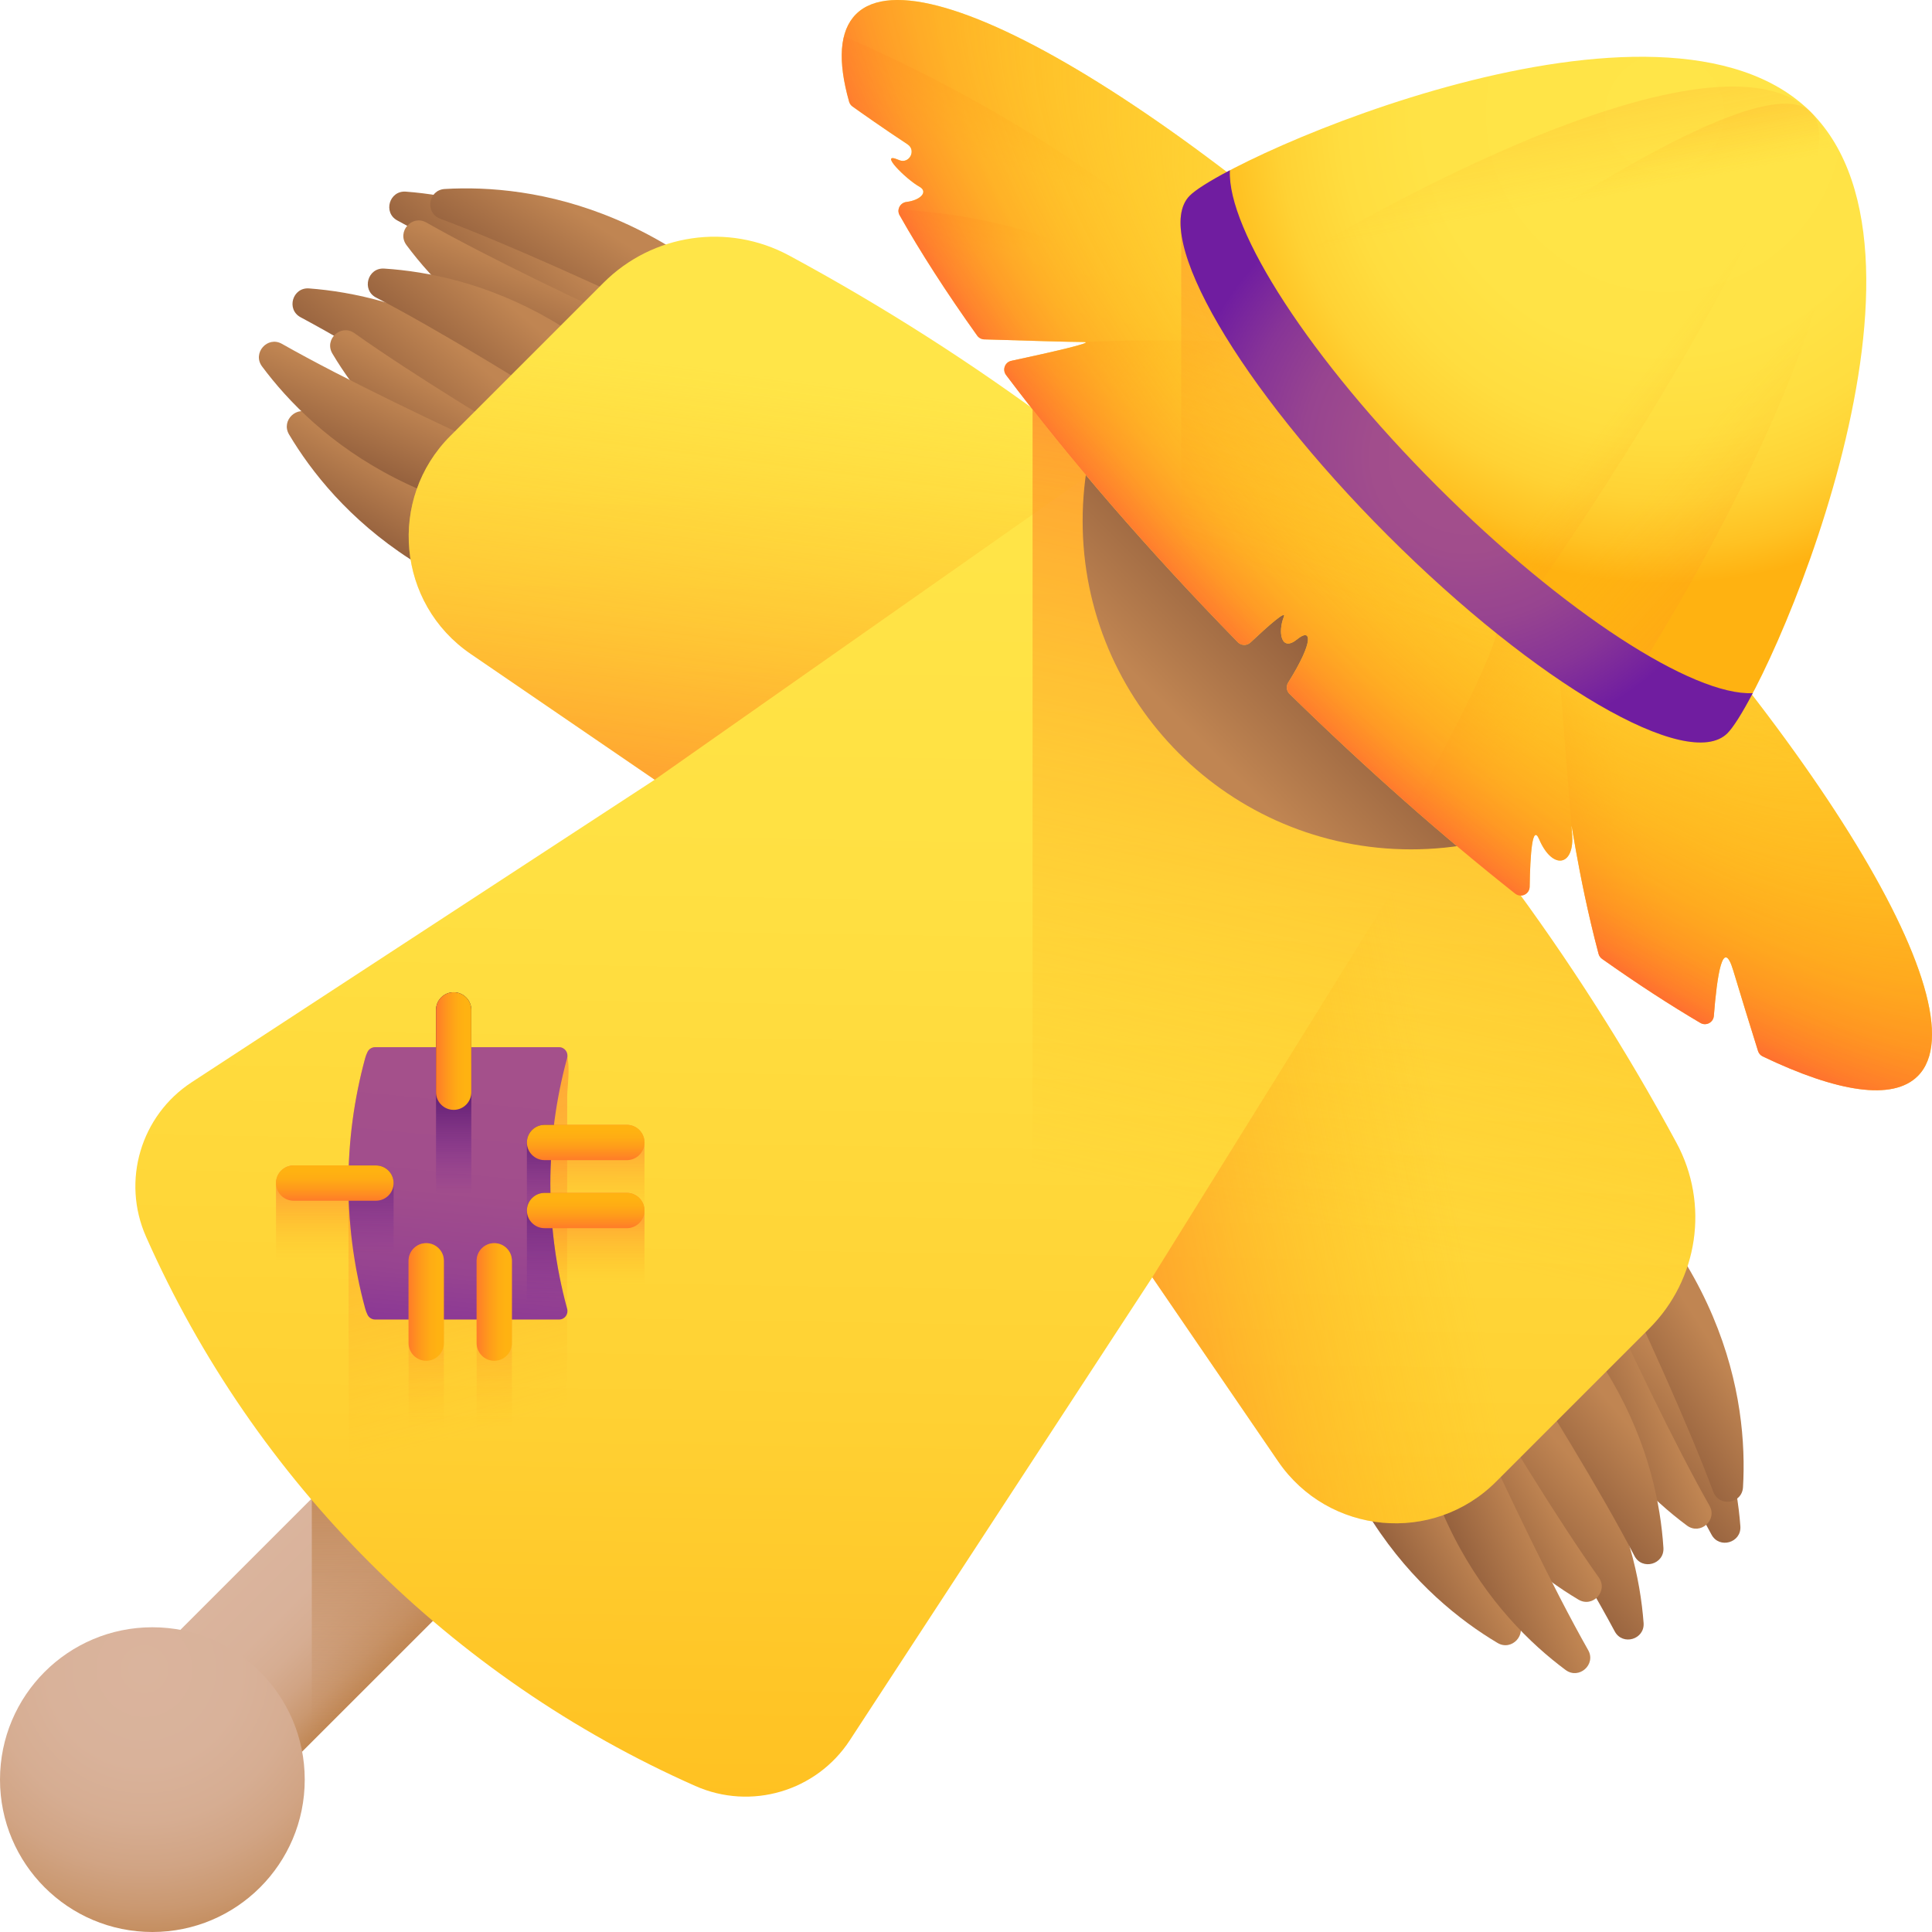 <svg height="512pt" viewBox="0 0 512 512" width="512pt" xmlns="http://www.w3.org/2000/svg" xmlns:xlink="http://www.w3.org/1999/xlink"><linearGradient id="a"><stop offset="0" stop-color="#dab49d"/><stop offset=".339" stop-color="#d9b29a"/><stop offset=".54" stop-color="#d6ad92"/><stop offset=".705" stop-color="#d1a484"/><stop offset=".851" stop-color="#ca9870"/><stop offset=".983" stop-color="#c18856"/><stop offset="1" stop-color="#c08552"/></linearGradient><linearGradient id="b" gradientTransform="matrix(.71 .71 -.71 .71 -1927.398 -160.725)" gradientUnits="userSpaceOnUse" x1="1808.673" x2="1854.128" xlink:href="#a" y1="-1054.235" y2="-1054.235"/><radialGradient id="c" cx="1808.954" cy="-959.571" gradientTransform="matrix(.71 .71 -.71 .71 -1927.398 -160.725)" gradientUnits="userSpaceOnUse" r="74.509" xlink:href="#a"/><linearGradient id="d" gradientTransform="matrix(.71 .71 -.71 .71 256 -106.038)" gradientUnits="userSpaceOnUse" x1="315.13" x2="262.823" y1="480.072" y2="427.764"><stop offset="0" stop-color="#c08552" stop-opacity="0"/><stop offset="1" stop-color="#c08552"/></linearGradient><linearGradient id="e"><stop offset="0" stop-color="#c08552"/><stop offset="1" stop-color="#895738"/></linearGradient><linearGradient id="f" gradientTransform="matrix(.609 .798 -.798 .609 276.574 -96.302)" gradientUnits="userSpaceOnUse" x1="66.286" x2="72.757" xlink:href="#e" y1="197.395" y2="227.591"/><linearGradient id="g" gradientTransform="matrix(.609 .798 -.798 .609 276.574 -96.302)" gradientUnits="userSpaceOnUse" x1="71.096" x2="77.567" xlink:href="#e" y1="233.201" y2="263.397"/><linearGradient id="h" gradientTransform="matrix(.71 .71 -.71 .71 256 -106.038)" gradientUnits="userSpaceOnUse" x1="74.597" x2="81.606" xlink:href="#e" y1="237.377" y2="262.181"/><linearGradient id="i" gradientTransform="matrix(.71 .71 -.71 .71 256 -106.038)" gradientUnits="userSpaceOnUse" x1="81.606" x2="88.616" xlink:href="#e" y1="260.563" y2="285.367"/><linearGradient id="j" gradientTransform="matrix(.779 .634 -.634 .779 235.881 -114.259)" gradientUnits="userSpaceOnUse" x1="56.488" x2="63.498" xlink:href="#e" y1="246.364" y2="271.168"/><linearGradient id="k" gradientTransform="matrix(.779 .634 -.634 .779 235.881 -114.259)" gradientUnits="userSpaceOnUse" x1="65.843" x2="72.853" xlink:href="#e" y1="197.455" y2="222.259"/><linearGradient id="l" gradientTransform="matrix(.71 .71 -.71 .71 256 -106.038)" gradientUnits="userSpaceOnUse" x1="64.624" x2="71.094" xlink:href="#e" y1="181.931" y2="212.127"/><linearGradient id="m" gradientTransform="matrix(.618 .791 -.791 .618 277.155 -96.458)" gradientUnits="userSpaceOnUse" x1="76.103" x2="82.574" xlink:href="#e" y1="215.094" y2="245.29"/><linearGradient id="n" gradientTransform="matrix(-.798 -.609 -.609 .798 366.179 -6.697)" gradientUnits="userSpaceOnUse" x1="-271.754" x2="-265.283" xlink:href="#e" y1="242.808" y2="273.004"/><linearGradient id="o" gradientTransform="matrix(-.798 -.609 -.609 .798 366.179 -6.697)" gradientUnits="userSpaceOnUse" x1="-266.943" x2="-260.473" xlink:href="#e" y1="278.614" y2="308.81"/><linearGradient id="p" gradientTransform="matrix(-.71 -.71 -.71 .71 375.915 13.877)" gradientUnits="userSpaceOnUse" x1="-266.48" x2="-259.47" xlink:href="#e" y1="237.377" y2="262.181"/><linearGradient id="q" gradientTransform="matrix(-.71 -.71 -.71 .71 375.915 13.877)" gradientUnits="userSpaceOnUse" x1="-259.47" x2="-252.46" xlink:href="#e" y1="260.563" y2="285.367"/><linearGradient id="r" gradientTransform="matrix(-.634 -.779 -.779 .634 384.136 33.997)" gradientUnits="userSpaceOnUse" x1="-282.807" x2="-275.797" xlink:href="#e" y1="211.55" y2="236.354"/><linearGradient id="s" gradientTransform="matrix(-.634 -.779 -.779 .634 384.136 33.997)" gradientUnits="userSpaceOnUse" x1="-273.452" x2="-266.442" xlink:href="#e" y1="162.641" y2="187.446"/><linearGradient id="t" gradientTransform="matrix(-.71 -.71 -.71 .71 375.915 13.877)" gradientUnits="userSpaceOnUse" x1="-276.453" x2="-269.982" xlink:href="#e" y1="181.931" y2="212.127"/><linearGradient id="u" gradientTransform="matrix(-.791 -.618 -.618 .791 366.335 -7.278)" gradientUnits="userSpaceOnUse" x1="-262.414" x2="-255.943" xlink:href="#e" y1="256.796" y2="286.993"/><linearGradient id="v"><stop offset="0" stop-color="#ffe548"/><stop offset=".247" stop-color="#ffe042"/><stop offset=".562" stop-color="#ffd133"/><stop offset=".912" stop-color="#ffb919"/><stop offset="1" stop-color="#ffb211"/></linearGradient><linearGradient id="w" gradientTransform="matrix(.71 .71 -.71 .71 256 -106.038)" gradientUnits="userSpaceOnUse" x1="154.77" x2="463.004" xlink:href="#v" y1="169.19" y2="487.698"/><linearGradient id="x"><stop offset="0" stop-color="#ffb211" stop-opacity="0"/><stop offset=".168" stop-color="#ffac13" stop-opacity=".169"/><stop offset=".385" stop-color="#ff9c1b" stop-opacity=".384"/><stop offset=".628" stop-color="#ff8226" stop-opacity=".627"/><stop offset=".89" stop-color="#ff5d36" stop-opacity=".89"/><stop offset="1" stop-color="#ff4b3e"/></linearGradient><linearGradient id="y" gradientTransform="matrix(.71 .71 -.71 .71 256 -106.038)" gradientUnits="userSpaceOnUse" x1="361.192" x2="201.583" xlink:href="#x" y1="244.104" y2="-.701"/><linearGradient id="z"><stop offset="0" stop-color="#ffb211" stop-opacity="0"/><stop offset=".178" stop-color="#ff931e" stop-opacity=".176"/><stop offset=".4" stop-color="#ff742c" stop-opacity=".4"/><stop offset=".615" stop-color="#ff5d36" stop-opacity=".616"/><stop offset=".819" stop-color="#ff503c" stop-opacity=".82"/><stop offset="1" stop-color="#ff4b3e"/></linearGradient><linearGradient id="A" gradientTransform="matrix(.71 .71 -.71 .71 256 -106.038)" gradientUnits="userSpaceOnUse" x1="230.903" x2="200.945" xlink:href="#z" y1="372.876" y2="342.917"/><linearGradient id="B" gradientTransform="matrix(.71 .71 -.71 .71 256 -106.038)" gradientUnits="userSpaceOnUse" x1="252.636" x2="91.229" xlink:href="#z" y1="429.695" y2="335.152"/><linearGradient id="C" gradientTransform="matrix(.71 .71 -.71 .71 256 -106.038)" gradientUnits="userSpaceOnUse" x1="192.157" x2="163.515" xlink:href="#z" y1="427.798" y2="399.155"/><linearGradient id="D" gradientTransform="matrix(.71 .71 -.71 .71 256 -106.038)" gradientUnits="userSpaceOnUse" x1="243.754" x2="215.508" xlink:href="#z" y1="385.727" y2="357.481"/><linearGradient id="E"><stop offset="0" stop-color="#a4508b"/><stop offset=".328" stop-color="#a14d8c"/><stop offset=".574" stop-color="#974490"/><stop offset=".792" stop-color="#873497"/><stop offset=".994" stop-color="#711ea0"/><stop offset="1" stop-color="#701da0"/></linearGradient><linearGradient id="F" gradientTransform="matrix(.71 .71 -.71 .71 256 -106.038)" gradientUnits="userSpaceOnUse" x1="185.055" x2="240.055" xlink:href="#E" y1="369.221" y2="436.084"/><linearGradient id="G"><stop offset="0" stop-color="#701da0" stop-opacity="0"/><stop offset="1" stop-color="#2f004e"/></linearGradient><linearGradient id="H" gradientTransform="matrix(.71 .71 -.71 .71 256 -106.038)" gradientUnits="userSpaceOnUse" x1="223.801" x2="198.093" xlink:href="#G" y1="382.134" y2="356.426"/><linearGradient id="I" gradientTransform="matrix(.71 .71 -.71 .71 256 -106.038)" gradientUnits="userSpaceOnUse" x1="239.89" x2="205.801" xlink:href="#G" y1="396.242" y2="362.154"/><linearGradient id="J"><stop offset="0" stop-color="#ffb211"/><stop offset=".165" stop-color="#ffac14"/><stop offset=".389" stop-color="#ff9a1b"/><stop offset=".647" stop-color="#ff7e28"/><stop offset=".93" stop-color="#ff5639"/><stop offset="1" stop-color="#ff4b3e"/></linearGradient><linearGradient id="K" gradientTransform="matrix(0 1.004 -1.004 0 660.684 16.868)" gradientUnits="userSpaceOnUse" x1="281.679" x2="293.287" xlink:href="#J" y1="503.493" y2="503.493"/><linearGradient id="L" gradientTransform="matrix(0 1.004 -1.004 0 660.684 16.868)" gradientUnits="userSpaceOnUse" x1="299.642" x2="311.25" xlink:href="#J" y1="503.493" y2="503.493"/><linearGradient id="M" gradientTransform="matrix(.71 .71 -.71 .71 256 -106.038)" gradientUnits="userSpaceOnUse" x1="197.481" x2="169.209" xlink:href="#G" y1="419.599" y2="391.327"/><linearGradient id="N" gradientTransform="matrix(0 1.004 -1.004 0 660.684 16.868)" gradientUnits="userSpaceOnUse" x1="292.398" x2="304.006" xlink:href="#J" y1="569.726" y2="569.726"/><linearGradient id="O" gradientTransform="matrix(.71 .71 -.71 .71 256 -106.038)" gradientUnits="userSpaceOnUse" x1="240.363" x2="183.665" xlink:href="#z" y1="441.872" y2="385.173"/><linearGradient id="P" gradientTransform="matrix(.71 .71 -.71 .71 256 -106.038)" gradientUnits="userSpaceOnUse" x1="253.065" x2="196.367" xlink:href="#z" y1="429.17" y2="372.472"/><linearGradient id="Q" gradientTransform="matrix(-1.004 0 0 -1.004 737.024 794.615)" gradientUnits="userSpaceOnUse" x1="600.565" x2="612.173" xlink:href="#J" y1="447.827" y2="447.827"/><linearGradient id="R" gradientTransform="matrix(-1.004 0 0 -1.004 737.024 794.615)" gradientUnits="userSpaceOnUse" x1="618.528" x2="630.136" xlink:href="#J" y1="447.827" y2="447.827"/><linearGradient id="S" gradientTransform="matrix(.71 .71 -.71 .71 256 -106.038)" gradientUnits="userSpaceOnUse" x1="201.944" x2="174.562" xlink:href="#G" y1="393.207" y2="365.826"/><linearGradient id="T" gradientTransform="matrix(-1.004 0 0 -1.004 737.024 794.615)" gradientUnits="userSpaceOnUse" x1="611.284" x2="622.892" xlink:href="#J" y1="514.06" y2="514.06"/><linearGradient id="U" gradientTransform="matrix(.71 .71 -.71 .71 256 -106.038)" gradientUnits="userSpaceOnUse" x1="380.897" x2="302.531" xlink:href="#x" y1="200.981" y2="318.171"/><linearGradient id="V" gradientTransform="matrix(.71 .71 -.71 .71 256 -106.038)" gradientUnits="userSpaceOnUse" x1="108.722" x2="214.409" xlink:href="#x" y1="180.949" y2="318.27"/><linearGradient id="W" gradientTransform="matrix(.71 .71 -.71 .71 256 -106.038)" gradientUnits="userSpaceOnUse" x1="255" x2="255" xlink:href="#e" y1="169.219" y2="119.599"/><linearGradient id="X" gradientTransform="matrix(.71 .71 -.71 .71 360.752 290.311)" gradientUnits="userSpaceOnUse" x1="-128.747" x2="-20.033" xlink:href="#v" y1="-155.833" y2="14.764"/><linearGradient id="Y" gradientTransform="matrix(.71 .71 -.71 .71 360.752 290.311)" gradientUnits="userSpaceOnUse" x1="-159.124" x2="-295.018" xlink:href="#z" y1="-104.161" y2="-97.053"/><linearGradient id="Z" gradientTransform="matrix(.71 .71 -.71 .71 360.752 290.311)" gradientUnits="userSpaceOnUse" x1="-36.304" x2="-156.448" xlink:href="#z" y1="-110.996" y2="-88.974"/><linearGradient id="aa" gradientTransform="matrix(.71 .71 -.71 .71 360.752 290.311)" gradientUnits="userSpaceOnUse" x1="-2.959" x2="-38.5" xlink:href="#z" y1="-104.658" y2="-37.338"/><linearGradient id="ab" gradientTransform="matrix(.71 .71 -.71 .71 360.752 290.311)" gradientUnits="userSpaceOnUse" x1="-234.608" x2="-269.174" xlink:href="#z" y1="-110.247" y2="-173.524"/><linearGradient id="ac" gradientTransform="matrix(.71 .71 -.71 .71 360.752 290.311)" gradientUnits="userSpaceOnUse" x1="-225.312" x2="-263.781" xlink:href="#z" y1="-87.714" y2="-111.409"/><radialGradient id="ad" cx="-100.456" cy="-156.033" gradientTransform="matrix(.71 .71 -.267 .267 429.824 221.238)" gradientUnits="userSpaceOnUse" r="277.643"><stop offset="0" stop-color="#ffb211" stop-opacity="0"/><stop offset=".447" stop-color="#ffb012" stop-opacity=".447"/><stop offset=".608" stop-color="#ffa915" stop-opacity=".608"/><stop offset=".723" stop-color="#ff9e1a" stop-opacity=".722"/><stop offset=".816" stop-color="#ff8d21" stop-opacity=".816"/><stop offset=".895" stop-color="#ff772b" stop-opacity=".894"/><stop offset=".964" stop-color="#ff5c37" stop-opacity=".965"/><stop offset="1" stop-color="#ff4b3e"/></radialGradient><linearGradient id="ae" gradientTransform="matrix(.71 .71 -.71 .71 360.752 290.311)" gradientUnits="userSpaceOnUse" x1="-50.621" x2="-138.708" xlink:href="#z" y1="-108.954" y2="-295.163"/><radialGradient id="af" cx="-126.66" cy="-239.91" gradientTransform="matrix(.71 .71 -.71 .71 360.752 290.311)" gradientUnits="userSpaceOnUse" r="124.004"><stop offset="0" stop-color="#ffe548"/><stop offset=".507" stop-color="#ffe346"/><stop offset=".69" stop-color="#ffdd3f"/><stop offset=".82" stop-color="#ffd234"/><stop offset=".924" stop-color="#ffc223"/><stop offset="1" stop-color="#ffb211"/></radialGradient><linearGradient id="ag" gradientTransform="matrix(.71 .71 -.71 .71 360.752 290.311)" gradientUnits="userSpaceOnUse" x1="-136.011" x2="-242.496" xlink:href="#z" y1="-194.385" y2="-266.304"/><linearGradient id="ah" gradientTransform="matrix(.71 .71 -.71 .71 360.752 290.311)" gradientUnits="userSpaceOnUse" x1="-60.523" x2="81.644" xlink:href="#z" y1="-190.466" y2="-198.829"/><linearGradient id="ai" gradientTransform="matrix(.71 .71 -.71 .71 360.752 290.311)" gradientUnits="userSpaceOnUse" x1="-82.488" x2="8.387" xlink:href="#z" y1="-189.268" y2="-200.976"/><linearGradient id="aj" gradientTransform="matrix(.71 .71 -.71 .71 360.752 290.311)" gradientUnits="userSpaceOnUse" x1="-128.01" x2="-202.141" xlink:href="#z" y1="-204.289" y2="-254.357"/><radialGradient id="ak" cx="150.071" cy="51.395" gradientTransform="matrix(0 1.004 -1.004 0 440.273 -29.709)" gradientUnits="userSpaceOnUse" r="75.529" xlink:href="#E"/><path d="m79.109 465.16-32.266-32.27 116.121-116.121 32.266 32.266zm0 0" fill="url(#b)"/><path d="m80.758 471.621c0 22.301-18.078 40.379-40.379 40.379-22.301 0-40.379-18.078-40.379-40.379 0-22.301 18.078-40.379 40.379-40.379 22.301 0 40.379 18.078 40.379 40.379zm0 0" fill="url(#c)"/><path d="m82.59 397.141.043.074v64.422l112.598-112.602-32.266-32.266zm0 0" fill="url(#d)"/><path d="m200.289 118.273s-61.418-41.91-94.973-59.836c-3.883-2.074-2.156-7.98 2.234-7.652 22.848 1.719 63.273 13.102 92.738 67.488zm0 0" fill="url(#f)"/><path d="m174.641 143.918s-61.414-41.91-94.969-59.836c-3.883-2.07-2.156-7.98 2.234-7.648 22.848 1.715 63.27 13.098 92.734 67.484zm0 0" fill="url(#g)"/><path d="m189.84 146.637s-64.895-36.297-95.895-58.34c-3.59-2.551-8.105 1.625-5.855 5.41 11.723 19.688 39.93 50.797 101.75 52.93zm0 0" fill="url(#h)"/><path d="m178.355 168.074s-64.895-36.297-95.895-58.344c-3.586-2.551-8.105 1.629-5.855 5.41 11.723 19.691 39.93 50.801 101.75 52.934zm0 0" fill="url(#i)"/><path d="m176.062 139.371s-68.262-29.48-101.352-48.25c-3.824-2.172-7.895 2.449-5.27 5.98 13.668 18.391 44.902 46.457 106.621 42.27zm0 0" fill="url(#j)"/><path d="m214.34 107.219s-68.262-29.484-101.348-48.25c-3.828-2.172-7.898 2.449-5.273 5.98 13.668 18.391 44.906 46.457 106.621 42.27zm0 0" fill="url(#k)"/><path d="m218.758 104.625s-66.449-33.359-102.09-46.656c-4.121-1.539-3.199-7.625 1.195-7.883 22.875-1.34 64.453 4.559 100.895 54.539zm0 0" fill="url(#l)"/><path d="m195.285 137.645s-61.871-41.234-95.621-58.789c-3.902-2.031-2.242-7.961 2.148-7.68 22.867 1.469 63.414 12.406 93.473 66.469zm0 0" fill="url(#m)"/><path d="m393.727 311.715s41.91 61.414 59.836 94.969c2.074 3.883 7.98 2.156 7.652-2.234-1.719-22.848-13.102-63.27-67.488-92.734zm0 0" fill="url(#n)"/><path d="m368.082 337.359s41.91 61.414 59.836 94.969c2.074 3.883 7.98 2.156 7.652-2.234-1.719-22.848-13.102-63.27-67.488-92.734zm0 0" fill="url(#o)"/><path d="m365.363 322.16s36.297 64.895 58.344 95.895c2.551 3.59-1.629 8.109-5.41 5.855-19.691-11.719-50.801-39.93-52.934-101.75zm0 0" fill="url(#p)"/><path d="m343.926 333.645s36.297 64.895 58.344 95.895c2.551 3.59-1.629 8.105-5.41 5.855-19.688-11.723-50.797-39.93-52.934-101.75zm0 0" fill="url(#q)"/><path d="m372.629 335.941s29.484 68.258 48.25 101.348c2.172 3.828-2.449 7.895-5.98 5.27-18.391-13.668-46.457-44.902-42.27-106.617zm0 0" fill="url(#r)"/><path d="m404.781 297.664s29.484 68.258 48.25 101.348c2.172 3.828-2.445 7.895-5.98 5.27-18.387-13.668-46.457-44.906-42.27-106.617zm0 0" fill="url(#s)"/><path d="m407.375 293.242s33.359 66.449 46.656 102.09c1.539 4.121 7.625 3.199 7.883-1.195 1.34-22.875-4.559-64.453-54.539-100.895zm0 0" fill="url(#t)"/><path d="m374.355 316.715s41.234 61.871 58.793 95.621c2.031 3.906 7.957 2.242 7.676-2.148-1.469-22.867-12.406-63.414-66.469-93.473zm0 0" fill="url(#u)"/><path d="m444.27 302.84c-53.816-99.582-135.527-181.293-235.109-235.109-16.188-8.746-36.199-5.824-49.207 7.184l-40.609 40.609c-16.688 16.688-14.105 44.438 5.379 57.758l48.777 33.352-122.691 80.164c-13.527 8.836-18.652 26.176-12.105 40.945 28.762 64.906 80.648 116.793 145.555 145.555 14.77 6.547 32.109 1.422 40.945-12.105l80.164-122.695 33.352 48.781c13.324 19.48 41.07 22.066 57.758 5.379l40.609-40.609c13.012-13.008 15.934-33.02 7.184-49.207zm0 0" fill="url(#w)"/><path d="m273.641 108.266v278.793l31.727-48.559 33.352 48.777c13.324 19.484 41.07 22.066 57.758 5.379l40.609-40.609c13.012-13.012 15.934-33.02 7.184-49.207-41.688-77.141-100.125-143.543-170.629-194.574zm0 0" fill="url(#y)"/><path d="m170.801 302.77c0-2.582-2.094-4.676-4.676-4.676h-21.816c-2.582 0-4.676 2.094-4.676 4.676v26.957c0 2.586 2.094 4.676 4.676 4.676h21.816c2.582 0 4.676-2.09 4.676-4.676zm0 0" fill="url(#A)"/><path d="m141.227 449.594h6.945c1.488 0 2.523-1.426 2.129-2.859-.004-.012-.008-.023-.008-.031-.035-.129-.066-.258-.102-.387.02-19.027.043-38.059.07-57.086.031-27.117.031-54.234.043-81.34 0-5.848.004-11.695.008-17.547 0-2.312 1.648-12.824-2.141-12.824h-48.766c-.859 0-1.633.496-2.008 1.266-.254.512-.461 1.055-.617 1.625-2.961 10.867-4.445 22.031-4.445 33.191l.105 94.82c14.641 15.469 31 29.285 48.785 41.172zm0 0" fill="url(#B)"/><path d="m104.309 313.527c0-2.582-2.094-4.672-4.676-4.672h-21.82c-2.582 0-4.672 2.09-4.672 4.672v26.961c0 2.582 2.09 4.676 4.672 4.676h21.82c2.582 0 4.676-2.094 4.676-4.676zm0 0" fill="url(#C)"/><path d="m170.801 320.801c0-2.582-2.094-4.676-4.676-4.676h-21.816c-2.582 0-4.676 2.094-4.676 4.676v26.961c0 2.582 2.094 4.676 4.676 4.676h21.816c2.582 0 4.676-2.094 4.676-4.676zm0 0" fill="url(#D)"/><path d="m148.172 349.688c1.488 0 2.523-1.422 2.129-2.859-.004-.012-.008-.02-.008-.031-.207-.758-.406-1.52-.598-2.277-.137-.531-.27-1.059-.391-1.59-.055-.211-.105-.422-.148-.633-.109-.461-.215-.922-.312-1.383-.039-.152-.074-.309-.105-.461-.105-.484-.211-.969-.305-1.453-.047-.211-.09-.43-.133-.645-.102-.504-.199-1.008-.293-1.512-.031-.18-.066-.352-.102-.527-.109-.621-.219-1.238-.32-1.855-.102-.582-.191-1.168-.285-1.75-.066-.445-.129-.891-.195-1.336-.023-.164-.043-.324-.066-.484-.074-.516-.141-1.035-.207-1.547-.008-.059-.012-.113-.016-.172-.062-.5-.125-1-.18-1.5-.027-.219-.051-.438-.07-.656-.047-.402-.086-.809-.125-1.211-.18-1.859-.32-3.723-.422-5.586-.016-.41-.039-.824-.055-1.238-.008-.125-.012-.25-.016-.375v-.023c-.07-1.66-.102-3.32-.102-4.977 0-11.164 1.48-22.324 4.445-33.195.004-.008.008-.02.008-.031.398-1.434-.637-2.859-2.125-2.859h-48.77c-.855 0-1.629.496-2.008 1.266-.254.516-.461 1.059-.617 1.625-2.961 10.867-4.445 22.031-4.445 33.195 0 1.656.035 3.316.102 4.973v.023c.004.129.008.25.02.379.012.414.035.828.051 1.234.102 1.863.242 3.727.426 5.586.035.406.074.812.121 1.215.023.219.047.438.07.656.055.5.113 1 .18 1.5.004.059.008.113.02.172.062.512.129 1.031.203 1.543.023.164.047.324.066.488.066.445.129.891.199 1.336.09.582.18 1.168.281 1.75.105.617.215 1.234.32 1.852.039.18.07.352.102.527.094.508.191 1.012.297 1.516.039.215.086.43.129.645.098.484.199.969.305 1.449.031.156.07.309.105.465.102.457.203.922.312 1.383.047.211.094.422.148.629.125.535.258 1.059.391 1.594.191.758.391 1.516.598 2.277.152.566.359 1.109.613 1.625.379.77 1.152 1.266 2.008 1.266zm0 0" fill="url(#F)"/><path d="m147.105 331.375c-.023-.164-.047-.324-.07-.488-.07-.512-.141-1.031-.203-1.543-.008-.059-.016-.113-.02-.172-.062-.5-.121-1-.176-1.5-.027-.219-.051-.438-.074-.656-.043-.402-.086-.809-.121-1.215-.184-1.859-.324-3.723-.422-5.586-.02-.406-.043-.82-.055-1.234-.008-.129-.016-.25-.02-.379v-.023c-.066-1.656-.098-3.316-.098-4.973 0-5.184.332-10.363.973-15.512h-2.512c-2.582 0-4.676 2.094-4.676 4.676v26.957c0 2.586 2.094 4.676 4.676 4.676h3.266c-.098-.562-.184-1.129-.273-1.691-.07-.445-.133-.891-.195-1.336zm0 0" fill="url(#H)"/><path d="m150.301 346.828c-.004-.012-.008-.02-.008-.031-.207-.758-.406-1.52-.598-2.277-.137-.531-.27-1.059-.391-1.59-.055-.211-.105-.422-.148-.633-.109-.461-.215-.922-.312-1.383-.039-.152-.074-.309-.105-.461-.105-.484-.211-.969-.305-1.453-.047-.211-.09-.43-.133-.645-.102-.504-.199-1.008-.293-1.512-.031-.18-.066-.352-.102-.527-.109-.621-.219-1.238-.32-1.855-.102-.582-.191-1.168-.285-1.75-.066-.445-.129-.891-.195-1.336-.023-.164-.043-.324-.066-.488-.074-.512-.141-1.031-.207-1.543-.008-.059-.012-.113-.016-.172-.062-.5-.125-1-.18-1.5-.027-.219-.051-.438-.07-.656-.047-.402-.086-.809-.125-1.215-.18-1.859-.32-3.723-.422-5.586-.016-.406-.039-.82-.055-1.234-.008-.129-.012-.25-.016-.379v-.023c-.035-.816-.035-1.633-.051-2.453h-1.59c-2.582 0-4.676 2.094-4.676 4.676v26.961c0 .688.16 1.336.426 1.926h8.117c1.484 0 2.52-1.426 2.125-2.859zm0 0" fill="url(#I)"/><path d="m139.633 302.77c0-2.582 2.094-4.676 4.676-4.676h21.816c2.582 0 4.676 2.094 4.676 4.676s-2.094 4.676-4.676 4.676h-21.816c-2.582 0-4.676-2.094-4.676-4.676zm0 0" fill="url(#K)"/><path d="m139.633 320.801c0-2.582 2.094-4.672 4.676-4.672h21.816c2.582 0 4.676 2.09 4.676 4.672s-2.094 4.676-4.676 4.676h-21.816c-2.582 0-4.676-2.094-4.676-4.676zm0 0" fill="url(#L)"/><path d="m104.309 340.488v-26.961c0-2.582-2.094-4.672-4.676-4.672h-7.199c-.059 1.582-.098 3.164-.098 4.75 0 1.656.035 3.316.102 4.973v.023c.004.129.008.25.02.379.012.414.035.828.051 1.234.102 1.863.242 3.727.426 5.586.035.406.074.812.121 1.215.023.219.047.438.07.656.055.5.113 1 .18 1.5.004.059.008.113.02.172.062.512.129 1.031.203 1.543.023.164.047.324.066.488.066.445.129.891.199 1.336.09.582.18 1.168.281 1.75.105.617.215 1.234.32 1.852.039.18.07.352.102.527.094.504.191 1.012.297 1.516.039.215.086.43.129.645.098.484.199.969.305 1.449.031.156.07.309.105.465.098.457.203.922.312 1.383.047.211.094.422.148.629.125.535.258 1.059.391 1.594.055.215.113.43.168.645h3.277c2.586 0 4.68-2.094 4.68-4.676zm0 0" fill="url(#M)"/><path d="m73.141 313.527c0-2.582 2.094-4.672 4.676-4.672h21.816c2.582 0 4.676 2.09 4.676 4.672 0 2.582-2.094 4.676-4.676 4.676h-21.816c-2.582 0-4.676-2.094-4.676-4.676zm0 0" fill="url(#N)"/><path d="m117.629 334.121c0-2.582-2.094-4.672-4.676-4.672s-4.676 2.09-4.676 4.672v59.586c0 2.582 2.094 4.676 4.676 4.676s4.676-2.094 4.676-4.676zm0 0" fill="url(#O)"/><path d="m135.66 334.121c0-2.582-2.09-4.672-4.672-4.672s-4.676 2.09-4.676 4.672v59.586c0 2.582 2.094 4.676 4.676 4.676s4.672-2.094 4.672-4.676zm0 0" fill="url(#P)"/><path d="m130.988 329.449c2.582 0 4.672 2.09 4.672 4.672v21.82c0 2.582-2.09 4.676-4.672 4.676s-4.676-2.094-4.676-4.676v-21.82c0-2.582 2.094-4.672 4.676-4.672zm0 0" fill="url(#Q)"/><path d="m112.953 329.449c2.582 0 4.676 2.09 4.676 4.672v21.82c0 2.582-2.094 4.676-4.676 4.676s-4.676-2.094-4.676-4.676v-21.82c0-2.582 2.094-4.672 4.676-4.672zm0 0" fill="url(#R)"/><path d="m124.902 267.629c0-2.582-2.094-4.676-4.676-4.676-2.582 0-4.676 2.094-4.676 4.676v59.586c0 2.582 2.094 4.676 4.676 4.676 2.582 0 4.676-2.094 4.676-4.676zm0 0" fill="url(#S)"/><path d="m120.227 262.953c2.582 0 4.676 2.094 4.676 4.676v21.82c0 2.582-2.094 4.676-4.676 4.676-2.582 0-4.676-2.094-4.676-4.676v-21.82c0-2.582 2.094-4.676 4.676-4.676zm0 0" fill="url(#T)"/><path d="m444.27 302.84c-17.367-32.141-37.66-62.402-60.504-90.484l-78.398 126.145 33.352 48.777c13.324 19.484 41.07 22.066 57.758 5.379l40.609-40.609c13.012-13.008 15.934-33.02 7.184-49.207zm0 0" fill="url(#U)"/><path d="m209.16 67.73c-16.188-8.746-36.199-5.824-49.207 7.184l-40.609 40.609c-16.688 16.688-14.105 44.438 5.379 57.758l48.777 33.352 119.406-83.793c-26.168-20.652-54.16-39.121-83.746-55.109zm0 0" fill="url(#V)"/><path d="m460.949 138.07c0 48.062-38.961 87.02-87.02 87.02-48.062 0-87.02-38.957-87.02-87.02 0-48.059 38.957-87.02 87.02-87.02 48.059 0 87.02 38.961 87.02 87.02zm0 0" fill="url(#W)"/><path d="m400.184 111.816c-77.703-77.703-155.312-126.078-173.344-108.047-4.43 4.43-4.852 12.445-1.82 23.172.145.52.465.973.902 1.285 2.391 1.711 7.969 5.656 14.586 10.023 2.41 1.59.438 5.301-2.223 4.18-.055-.023-.113-.047-.168-.07-5.539-2.375 1.98 5.145 5.543 7.125 2.41 1.336.285 3.582-3.426 4.031-1.691.207-2.664 2.035-1.824 3.52 5.52 9.801 12.422 20.527 20.547 31.906.43.605 1.121.977 1.863 1 10.555.328 23.262.703 26.375.703 3.379 0-9.012 2.801-19.184 4.98-1.699.367-2.438 2.371-1.391 3.758 16.699 22.191 37.562 46.414 61.426 70.816.906.926 2.391.957 3.336.07 5-4.691 9.602-8.703 8.844-6.805-1.582 3.957-.789 9.496 3.562 5.934 3.758-3.074 4.562.34-2.41 11.512-.59.949-.449 2.191.352 2.969 20.418 19.977 40.711 37.848 59.793 52.938 1.547 1.223 3.82.148 3.852-1.82.145-8.855.73-16.758 2.527-12.562 3.562 8.309 9.5 7.121 8.707-1.586-.727-7.98 1.211 9.977 7.027 31.922.141.539.477 1.02.93 1.34 9.168 6.492 17.898 12.18 26.051 16.977 1.516.891 3.438-.117 3.57-1.871.816-10.477 2.375-21.258 5.164-11.957 2.102 7.004 4.512 14.781 6.547 21.277.195.629.648 1.145 1.242 1.43 19.777 9.477 34.461 11.824 41.09 5.195 18.031-18.031-30.344-95.641-108.047-173.344zm0 0" fill="url(#X)"/><path d="m508.23 285.164c18.031-18.035-30.34-95.645-108.047-173.348-5.422-5.422-10.84-10.695-16.242-15.816-49.211-8.094-96.75-5.355-96.75-5.355 3.383 0-9.008 2.801-19.18 4.984-1.703.363-2.441 2.367-1.395 3.758 16.703 22.188 37.562 46.41 61.43 70.812.902.926 2.391.957 3.332.07 5.004-4.691 9.605-8.703 8.848-6.805-1.586 3.957-.793 9.496 3.559 5.934 3.758-3.07 4.566.34-2.406 11.512-.594.949-.449 2.191.348 2.973 20.422 19.973 40.711 37.844 59.797 52.934 1.543 1.223 3.82.148 3.852-1.82.141-8.855.73-16.758 2.527-12.562 3.562 8.309 9.496 7.121 8.707-1.586-.727-7.98 1.211 9.977 7.023 31.922.141.539.477 1.02.934 1.34 9.164 6.492 17.898 12.18 26.047 16.977 1.52.891 3.438-.117 3.574-1.871.812-10.477 2.371-21.258 5.164-11.957 2.102 7.004 4.508 14.781 6.543 21.277.199.629.648 1.145 1.246 1.43 6.059 2.902 11.637 5.137 16.656 6.648l24.133-1.176c.102-.09.203-.18.301-.273zm0 0" fill="url(#Y)"/><path d="m508.23 285.164c17.168-17.172-25.863-88.352-97.098-162.199-10.609 9.301-11.445 37.426-15.695 48.613-4.273 11.238-13.777 29.113-21.191 42.465 9.281 8.145 18.41 15.762 27.277 22.777 1.543 1.219 3.82.145 3.852-1.824.141-8.855.73-16.758 2.527-12.562 3.562 8.312 9.5 7.125 8.707-1.582-.727-7.98 1.211 9.973 7.023 31.918.145.539.477 1.02.934 1.344 9.168 6.488 17.898 12.18 26.051 16.973 1.516.891 3.434-.117 3.57-1.871.812-10.477 2.375-21.254 5.164-11.953 2.102 7 4.512 14.777 6.547 21.273.195.629.648 1.145 1.242 1.43 6.059 2.906 11.637 5.137 16.656 6.648l24.133-1.176c.102-.09.203-.18.301-.273zm0 0" fill="url(#Z)"/><path d="m469.215 280.941c.207.094.41.184.613.277.488.227.977.445 1.457.66.219.098.434.191.648.285.492.215.984.426 1.469.633.176.074.352.148.527.223.637.266 1.266.527 1.887.773.02.008.035.016.051.02.691.277 1.375.543 2.051.797.004 0 .008.004.012.004.641.242 1.27.473 1.895.691.09.031.18.062.266.094.559.195 1.109.383 1.652.562.086.027.172.059.258.086.602.195 1.199.387 1.785.562 11.129 3.355 19.484 3.156 24.145-1.172.098-.09.203-.18.297-.273.277-.277.535-.566.777-.867.082-.102.152-.211.23-.312.113-.152.223-.305.328-.461.043-.059.086-.113.125-.172.086-.133.16-.273.242-.41.074-.125.148-.25.215-.379.047-.078.094-.156.137-.238.078-.152.148-.312.223-.473.039-.086.078-.172.117-.262.055-.125.113-.246.164-.371.07-.172.129-.348.191-.523.066-.188.133-.379.195-.574.008-.031.02-.059.027-.086.059-.188.105-.379.156-.57.062-.227.121-.457.172-.691.047-.199.082-.406.121-.609.043-.238.082-.48.121-.727.031-.215.055-.43.078-.652.027-.246.055-.5.074-.754.016-.23.031-.461.039-.695.012-.207.016-.418.02-.629.004-.051.004-.105.008-.156.004-.242.004-.488 0-.734-.004-.27-.008-.543-.02-.82-.012-.254-.02-.512-.035-.77-.02-.281-.043-.562-.066-.848-.023-.27-.047-.539-.078-.809-.031-.273-.066-.551-.102-.828 0-.016-.004-.035-.008-.051-.035-.285-.07-.566-.117-.852-.023-.156-.051-.312-.078-.469-.023-.145-.047-.289-.07-.438-.051-.297-.102-.59-.16-.891-.008-.047-.02-.102-.031-.152-.051-.254-.102-.512-.156-.77-.066-.309-.129-.621-.203-.938-.008-.047-.023-.094-.031-.141-.062-.262-.129-.531-.195-.801-.082-.324-.156-.648-.242-.98-.031-.117-.066-.238-.098-.355-.055-.191-.105-.379-.156-.566-.098-.355-.195-.707-.301-1.07-.078-.273-.168-.551-.254-.828-.234-.77-.484-1.551-.754-2.344-.004-.016-.008-.031-.016-.051-.27-.793-.555-1.602-.855-2.418-.07-.195-.137-.387-.211-.582-.176-.473-.367-.957-.555-1.438-.102-.258-.195-.512-.301-.773-.188-.469-.387-.949-.586-1.43-.066-.16-.129-.32-.199-.48-.047-.121-.098-.238-.145-.359-.203-.48-.418-.969-.633-1.457-.078-.184-.156-.363-.234-.543-.047-.105-.094-.211-.141-.316-.219-.496-.445-.996-.676-1.496-.004-.012-.008-.023-.012-.031-.129-.285-.258-.566-.391-.852-.234-.504-.477-1.016-.723-1.527-.141-.297-.277-.59-.422-.887-.258-.527-.52-1.059-.785-1.594-.141-.289-.285-.578-.43-.867-.273-.543-.555-1.094-.836-1.645-.129-.246-.258-.492-.387-.738-.02-.043-.043-.086-.066-.129-.293-.566-.594-1.137-.898-1.707-.148-.281-.301-.562-.453-.848-.316-.59-.637-1.18-.965-1.777-.012-.02-.023-.039-.031-.059-.137-.246-.273-.496-.414-.746-.344-.617-.688-1.238-1.043-1.859-.082-.148-.168-.297-.254-.449-.059-.102-.113-.203-.172-.305-.371-.652-.746-1.305-1.129-1.961-.129-.223-.262-.445-.391-.664-.406-.699-.82-1.402-1.242-2.105-.035-.059-.066-.113-.102-.172-.066-.113-.137-.223-.203-.336-.457-.766-.918-1.531-1.391-2.305-.023-.039-.051-.078-.074-.117-.035-.055-.07-.113-.105-.168-.75-1.227-1.52-2.461-2.309-3.707-.027-.043-.055-.09-.082-.133-2.395-3.793-4.965-7.688-7.695-11.68-.027-.043-.059-.086-.086-.129-3.664-5.348-7.621-10.867-11.852-16.52-.004-.004-.008-.008-.012-.016-.004-.004-.012-.012-.016-.016-.766-1.027-1.543-2.055-2.328-3.09-.008-.012-.016-.02-.023-.031-.012-.012-.02-.027-.031-.039-.781-1.027-1.57-2.062-2.371-3.102-.004-.004-.008-.008-.012-.012-.012-.016-.02-.031-.031-.043-.805-1.047-1.621-2.098-2.445-3.148v-.004c-.004-.004-.008-.012-.012-.016-14.164-18.121-30.891-37.391-49.598-56.871l.785 53.953 3.219 40.719c0-.016 0-.02 0-.031 0-.047.008-.062.016-.051 0 .004.004 0 .004.008.02.043.043.16.074.328.004.012.004.02.008.031.016.082.031.176.055.285 0 .008 0 .016.004.027.016.098.035.203.059.324v.004.008c.09.508.207 1.199.355 2.047.043.25.086.512.133.785.023.121.043.242.066.367.07.41.145.84.227 1.301 0 .004 0 .008.004.012.055.312.113.641.172.977.008.031.012.055.016.082.008.031.012.062.016.094.07.379.141.77.215 1.176v.004c.102.559.211 1.152.328 1.762.02.109.039.223.062.336.113.605.234 1.23.359 1.875.004.027.008.047.012.074.02.102.043.203.059.305.074.367.145.734.219 1.113.027.141.055.277.082.418.051.246.102.496.152.742.023.117.043.234.07.352.031.156.062.316.094.473.074.367.152.742.23 1.117.031.16.062.32.098.48.086.414.172.832.266 1.254.027.125.051.25.078.375.238 1.113.488 2.262.75 3.438.031.145.066.289.098.434.098.438.195.879.297 1.324.047.199.094.398.141.602.035.156.074.316.109.473.059.242.113.484.172.727.051.23.105.461.16.691.094.383.184.766.277 1.152.059.238.117.48.176.719.094.395.191.793.293 1.191.055.234.113.465.172.699.109.434.219.871.332 1.309.051.199.102.398.152.602.164.641.332 1.285.504 1.934.109.406.324.773.617 1.07.094.102.203.191.316.27 2.293 1.625 4.559 3.195 6.793 4.719 1.117.762 2.227 1.508 3.328 2.242 5.512 3.672 10.832 7.02 15.93 10.016 1.516.891 3.434-.117 3.57-1.871.449-5.793 1.129-11.668 2.117-14.203.031-.082.062-.164.098-.238.383-.879.812-1.262 1.289-.949.215.141.438.418.672.848.152.289.312.645.48 1.074.164.43.332.934.508 1.512.523 1.754 1.07 3.551 1.621 5.367.555 1.816 1.117 3.645 1.676 5.461 1.121 3.633 2.23 7.199 3.25 10.449.09.289.242.555.43.785.016.016.027.039.043.059.105.121.223.23.352.332.129.098.27.184.418.254.703.336 1.391.66 2.078.977zm0 0" fill="url(#aa)"/><path d="m314.895 66.5c-32.75-30.184-76.055-50.336-91.227-56.867-1.125 4.453-.629 10.297 1.348 17.309.148.52.469.973.906 1.285 2.391 1.711 7.969 5.656 14.586 10.023 2.41 1.59.438 5.301-2.223 4.18-.055-.023-.113-.047-.168-.07-5.539-2.375 1.98 5.145 5.539 7.125 2.414 1.34.289 3.582-3.422 4.031-1.695.207-2.664 2.035-1.828 3.52 5.301 9.41 11.887 19.68 19.594 30.551 37.777 2.656 81.574 1.656 56.895-21.086zm0 0" fill="url(#ab)"/><path d="m280.664 64.324c-16.617-6.734-34.695-8.375-42.52-8.777-.074.488-.008 1.004.266 1.488 4.43 7.871 9.777 16.352 15.914 25.277 17.5-4.484 40.859-12.102 26.34-17.988zm0 0" fill="url(#ac)"/><path d="m400.184 111.816c-77.703-77.703-155.312-126.078-173.344-108.047-4.43 4.43-4.852 12.445-1.82 23.172.145.52.465.973.902 1.285 2.391 1.711 7.969 5.656 14.586 10.023 2.41 1.59.438 5.301-2.223 4.18-.055-.023-.113-.047-.168-.07-5.539-2.375 1.98 5.145 5.543 7.125 2.41 1.336.285 3.582-3.426 4.031-1.691.207-2.664 2.035-1.824 3.52 5.52 9.801 12.422 20.527 20.547 31.906.43.605 1.121.977 1.863 1 10.555.328 23.262.703 26.375.703 3.379 0-9.012 2.801-19.184 4.98-1.699.367-2.438 2.371-1.391 3.758 16.699 22.191 37.562 46.414 61.426 70.816.906.926 2.391.957 3.336.07 5-4.691 9.602-8.703 8.844-6.805-1.582 3.957-.789 9.496 3.562 5.934 3.758-3.074 4.562.34-2.41 11.512-.59.949-.449 2.191.352 2.969 20.418 19.977 40.711 37.848 59.793 52.938 1.547 1.223 3.82.148 3.852-1.82.145-8.855.73-16.758 2.527-12.562 3.562 8.309 9.5 7.121 8.707-1.586-.727-7.98 1.211 9.977 7.027 31.922.141.539.477 1.02.93 1.34 9.168 6.492 17.898 12.18 26.051 16.977 1.516.891 3.438-.117 3.57-1.871.816-10.477 2.375-21.258 5.164-11.957 2.102 7.004 4.512 14.781 6.547 21.277.195.629.648 1.145 1.242 1.43 19.777 9.477 34.461 11.824 41.09 5.195 18.031-18.031-30.344-95.641-108.047-173.344zm0 0" fill="url(#ad)"/><path d="m494.551 286.734c.035-1.719.031-3.422 0-5.105.035-1.723.031-3.422 0-5.105.035-1.723.031-3.422 0-5.109.035-1.719.031-3.418 0-5.105.035-1.719.031-3.422 0-5.105.035-1.719.031-3.422 0-5.105.035-1.719.031-3.422 0-5.105.035-1.723.031-3.422 0-5.105.035-1.723.031-3.422 0-5.109.035-1.719.031-3.418 0-5.105.035-1.719.031-3.422 0-5.105.016-.77.02-1.535.023-2.301-19.016-32.539-52.418-74.477-94.391-116.449-25.758-25.758-51.504-48.289-75.078-66.25-4.938 2.637-8.363 4.844-9.797 6.277-2.129 2.129-2.832 5.512-2.27 9.887v92.719c4.859 5.23 9.859 10.484 15.008 15.75.906.926 2.391.957 3.336.07 5-4.691 9.602-8.703 8.844-6.805-1.582 3.957-.793 9.496 3.562 5.934 3.758-3.07 4.562.34-2.41 11.512-.594.949-.449 2.191.348 2.973 20.422 19.973 40.715 37.844 59.797 52.934 1.543 1.223 3.82.148 3.852-1.82.141-8.855.73-16.758 2.527-12.562 3.562 8.309 9.5 7.121 8.707-1.586-.727-7.98 1.211 9.977 7.023 31.922.145.539.477 1.02.934 1.34 9.168 6.492 17.898 12.18 26.051 16.977 1.516.891 3.434-.117 3.57-1.871.812-10.477 2.375-21.258 5.164-11.957 2.102 7.004 4.512 14.781 6.547 21.277.195.629.648 1.145 1.242 1.43 10.836 5.191 20.141 8.238 27.43 8.848-.004-.695-.008-1.391-.02-2.078zm0 0" fill="url(#ae)"/><path d="m457.785 194.32c-10.383 10.379-50.691-13.102-90.035-52.445s-62.824-79.652-52.441-90.031c10.379-10.383 125.262-61.473 164.605-22.129s-11.75 154.223-22.129 164.605zm0 0" fill="url(#af)"/><path d="m320.961 82.59c9.207 16.879 25.723 38.219 46.789 59.285s42.406 37.582 59.285 46.789c23.785-34.777 77.605-131.102 53.645-158.133-.258-.273-.504-.551-.77-.816-.262-.266-.547-.512-.816-.77-27.031-23.961-123.355 29.859-158.133 53.645zm0 0" fill="url(#ag)"/><path d="m320.961 82.59c9.207 16.879 25.723 38.219 46.789 59.285s42.406 37.582 59.285 46.789c23.785-34.777 77.605-131.102 53.645-158.133-.258-.273-.504-.551-.77-.816-.262-.266-.547-.512-.816-.77-27.031-23.961-123.355 29.859-158.133 53.645zm0 0" fill="url(#ah)"/><path d="m320.961 82.59c9.207 16.879 25.723 38.219 46.789 59.285s42.406 37.582 59.285 46.789c23.785-34.777 77.605-131.102 53.645-158.133-.258-.273-.504-.551-.77-.816-.262-.266-.547-.512-.816-.77-27.031-23.961-123.355 29.859-158.133 53.645zm0 0" fill="url(#ah)"/><path d="m320.961 82.59c9.207 16.879 25.723 38.219 46.789 59.285 10.23 10.23 20.523 19.383 30.34 27.148 26.688-37.328 65.75-98.332 80.34-140.613-27.891-22.566-122.965 30.582-157.469 54.18zm0 0" fill="url(#ai)"/><path d="m372.293 82.938c-19.18 13.93-21.602 41.742-4.906 58.574.121.121.242.242.363.363s.242.242.363.363c16.828 16.695 44.645 14.273 58.574-4.906 28.582-39.352 63.879-94.535 53.656-107.133-.145-.164-.277-.332-.434-.484-.152-.156-.324-.289-.48-.434-12.602-10.223-67.785 25.074-107.137 53.656zm0 0" fill="url(#aj)"/><path d="m380.809 128.816c-33.617-33.617-55.645-67.938-54.871-83.691-5.383 2.832-9.121 5.207-10.629 6.719-10.383 10.379 13.098 50.688 52.441 90.031s79.652 62.824 90.035 52.445c1.508-1.512 3.887-5.246 6.715-10.629-15.754.773-50.07-21.258-83.691-54.875zm0 0" fill="url(#ak)"/></svg>